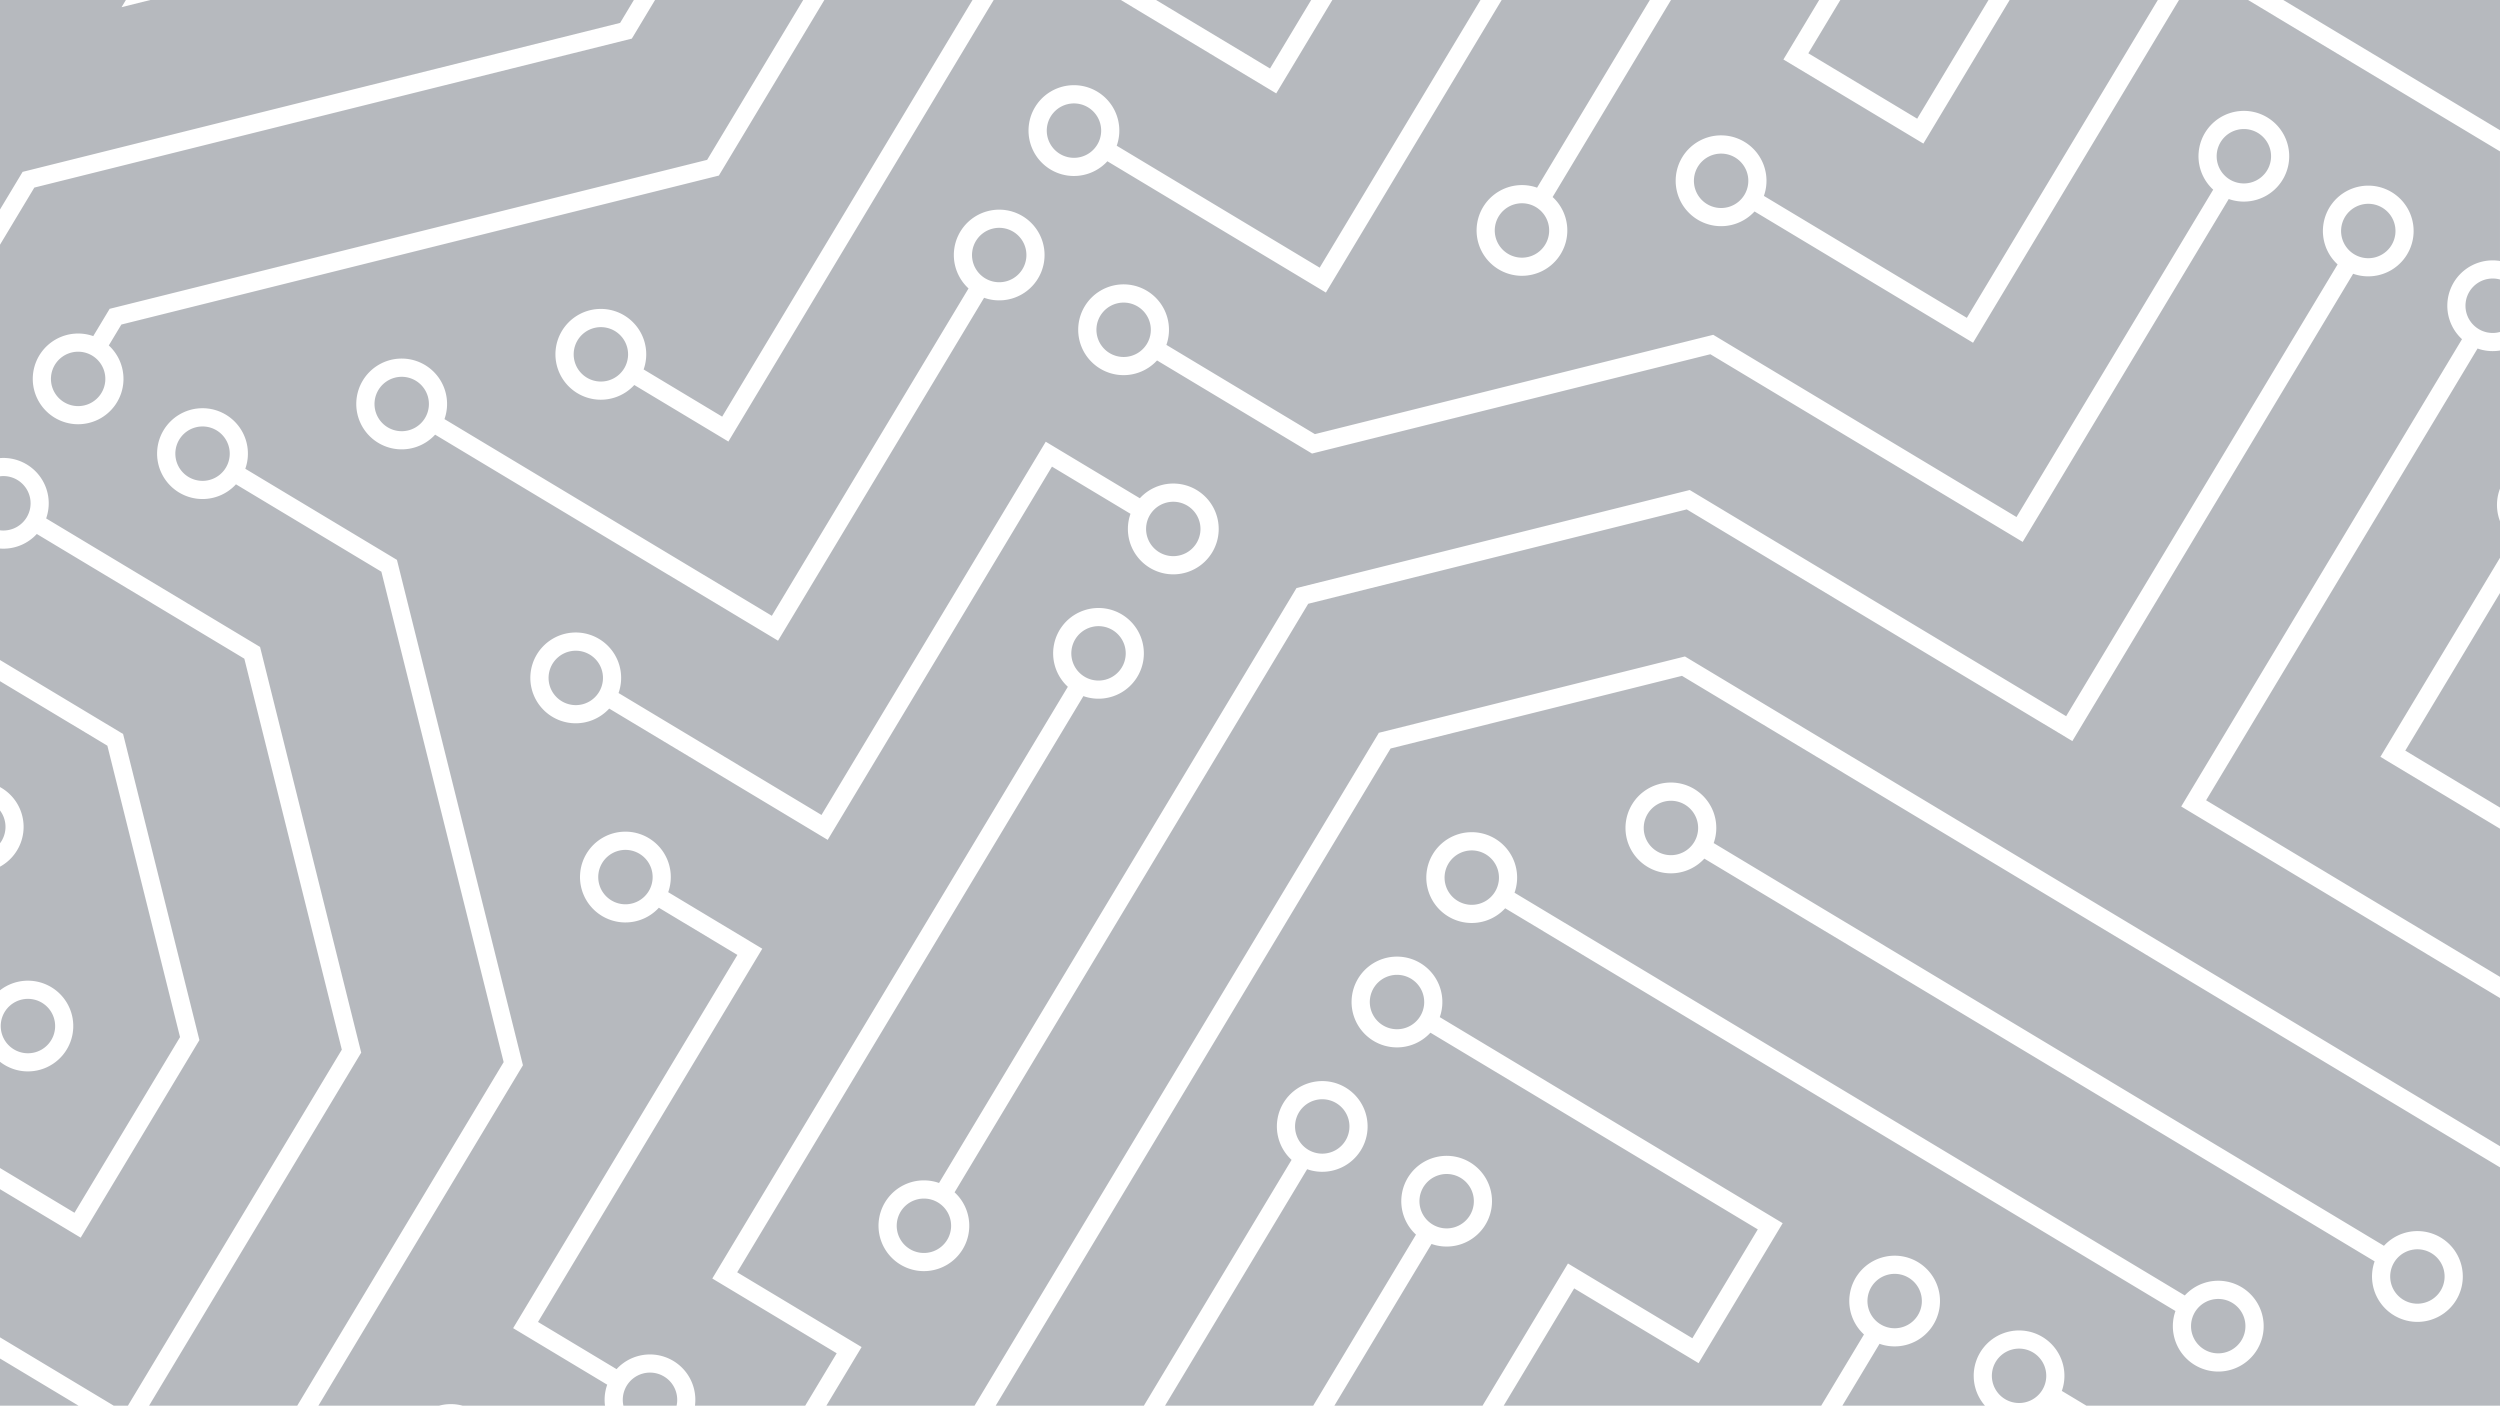 <svg xmlns="http://www.w3.org/2000/svg" width="1919" height="1079.001" viewBox="0 0 1919 1079.001">
  <path id="Subtraction_7" data-name="Subtraction 7" d="M2077.985,1810.09h0l-109.446,0,28.535-47.491a34.817,34.817,0,1,0,11.625-67.645,35.111,35.111,0,0,0-15.406,3.58,34.82,34.82,0,0,0-8.156,56.892l-32.845,54.664H1708.583l54.1-90.033,95.5,57.382L1922.733,1670l-263.219-158.157a34.845,34.845,0,1,0-7.172,11.937l251.281,150.985-50.209,83.561-95.5-57.381-65.58,109.143h-113.73l74.589-124.136a34.817,34.817,0,1,0,11.624-67.646,35.111,35.111,0,0,0-15.405,3.58,34.821,34.821,0,0,0-8.156,56.893l-78.9,131.309H1448.63L1557.7,1628.57a34.817,34.817,0,1,0,11.624-67.645,35.108,35.108,0,0,0-15.405,3.58,34.82,34.82,0,0,0-8.156,56.893l-113.377,188.691H1318.653l303.1-504.445,223.682-55.77,627.908,377.285v182.931H2472.2l.048-.08-.318.08H2155.877l-18.869-11.337a34.814,34.814,0,1,0-59.025,11.337Zm-368.261-381.808,514.5,309.142a34.855,34.855,0,1,0,7.173-11.937l-514.5-309.143a34.852,34.852,0,1,0-7.174,11.938Zm152.88-38.116,514.5,309.142a34.843,34.843,0,1,0,7.172-11.937l-514.5-309.142a34.848,34.848,0,1,0-7.174,11.938h0Zm-843.859,419.924H909.465a34.738,34.738,0,0,0-18.1,0H798.745l157.012-261.312-96.722-387.934-116.389-69.934a34.853,34.853,0,1,0-7.173,11.938l111.615,67.065,93.864,376.467L782.5,1810.088H668.768l162.835-271-77.64-311.4-164.2-98.66a34.826,34.826,0,0,0-32.8-46.422c-.869,0-1.749.033-2.616.1V918.93l26.349-43.853,458.641-114.352,17.808-29.637h113.73l-73.726,122.7L638.506,968.141l-12.587,20.95a34.817,34.817,0,1,0-11.623,67.645,35.106,35.106,0,0,0,15.4-3.58,34.82,34.82,0,0,0,8.155-56.893l9.648-16.055,458.64-114.352,80.977-134.768h113.729L1108.689,1050.9l-60.284-36.222a34.848,34.848,0,1,0-7.173,11.938l72.221,43.394L1317.1,731.088h97.573l119.307,71.687,43.074-71.687H1690.78L1567.329,936.544l-155.782-93.6a34.85,34.85,0,1,0-7.173,11.938l167.719,100.777,134.934-224.567h113.73L1734.2,875.15a34.817,34.817,0,1,0-11.625,67.645,35.114,35.114,0,0,0,15.405-3.58,34.82,34.82,0,0,0,8.156-56.893L1837,731.088h113.73l-27.436,45.66L2030.734,841.3l66.224-110.215h113.73l-146.6,243.984-155.782-93.6a34.852,34.852,0,1,0-7.173,11.937l167.719,100.776,158.083-263.095h53.006l193.4,116.208v84.119a34.82,34.82,0,0,0-29.158,60.019l-215.539,358.718,244.7,147.029v113.73l-625.63-375.917-234.958,58.582-310.353,516.512h-113.73l27.039-45-95.5-57.381,265.747-442.278a34.817,34.817,0,1,0,11.624-67.646,35.1,35.1,0,0,0-15.405,3.58,34.821,34.821,0,0,0-8.156,56.893L1101.1,1712.471l95.5,57.382-24.175,40.235H1087.8a34.83,34.83,0,0,0-48.334-36.472,34.551,34.551,0,0,0-11.849,8.43l-60.284-36.221,172.144-286.5-72.22-43.395a34.846,34.846,0,1,0-7.172,11.937l60.283,36.222-172.144,286.5,72.22,43.395a34.686,34.686,0,0,0-1.7,16.1Zm244.8-172.946a34.829,34.829,0,1,0,23.533,9.169l271.45-451.77L1849.1,1122.1l295.986,177.846,215.539-358.717a34.817,34.817,0,1,0,11.624-67.646,35.106,35.106,0,0,0-15.405,3.58,34.82,34.82,0,0,0-8.156,56.893l-208.366,346.78-288.943-173.614-301.842,75.258-274.391,456.663A34.728,34.728,0,0,0,1263.549,1637.144Zm-241.58-362.152,167.72,100.776,172.144-286.5,60.284,36.222a34.851,34.851,0,1,0,7.173-11.938l-72.221-43.395-172.144,286.5-155.782-93.6a34.849,34.849,0,1,0-7.174,11.938h0ZM888.353,1064.729l263.217,158.158,158.158-263.219a34.817,34.817,0,1,0,11.624-67.645,35.1,35.1,0,0,0-15.405,3.58,34.821,34.821,0,0,0-8.156,56.893l-150.985,251.281L895.525,1052.792a34.847,34.847,0,1,0-7.173,11.937h0ZM1867.208,1003l239.762,144.064,158.157-263.218a34.817,34.817,0,1,0,11.625-67.646,35.111,35.111,0,0,0-15.406,3.58,34.821,34.821,0,0,0-8.156,56.893L2102.2,1127.953,1869.426,988.086l-305.76,76.235-114-68.5a34.841,34.841,0,1,0-7.172,11.938l118.955,71.476Zm-793.523,807.089h-40.8a20.9,20.9,0,0,1,10.266-22.771,20.883,20.883,0,0,1,20.892.364,20.734,20.734,0,0,1,8.49,9.786,20.938,20.938,0,0,1,1.157,12.62Zm-421.163,0H641.653l-87.308-52.46V1643.9l61.94,37.218,91.129-151.663-58.581-234.959-94.487-56.773v-85.574c.851.063,1.718.1,2.579.1a34.767,34.767,0,0,0,25.669-11.278l159.3,95.719,74.83,300.122Zm-37.908,0H554.345v-36.212l60.264,36.21Zm1489.545-2.05h0a20.875,20.875,0,1,1,10.152-2.621A20.865,20.865,0,0,1,2104.157,1808.038Zm152.878-38.117h0a20.878,20.878,0,1,1,10.153-2.621A20.859,20.859,0,0,1,2257.036,1769.922Zm-248.377-19.264h0a20.878,20.878,0,1,1,10.153-2.621A20.863,20.863,0,0,1,2008.658,1750.657Zm401.258-18.853h0a20.877,20.877,0,1,1,10.153-2.621A20.86,20.86,0,0,1,2409.917,1731.8Zm-1146.4-38.94h0a20.876,20.876,0,1,1,10.153-2.621A20.862,20.862,0,0,1,1263.521,1692.865Zm401.258-18.853h0a20.879,20.879,0,1,1,10.153-2.622A20.862,20.862,0,0,1,1664.78,1674.012ZM611.52,1662.007h0l-57.175-34.353V1546.12a34.944,34.944,0,0,0,6.593,4.052,34.515,34.515,0,0,0,14.821,3.327,34.819,34.819,0,1,0-11.215-67.779,34.577,34.577,0,0,0-10.2,5.517v-94.878a34.832,34.832,0,0,0,0-61.124v-81.266l82.42,49.523,55.77,223.683L611.52,1662.006Zm957.763-45.376h0a20.877,20.877,0,1,1,10.153-2.621A20.863,20.863,0,0,1,1569.282,1616.63Zm-993.516-77.056h0a20.88,20.88,0,1,1,10.153-2.622A20.864,20.864,0,0,1,575.766,1539.574Zm1050.9-18.442h0a20.88,20.88,0,1,1,10.153-2.622A20.864,20.864,0,0,1,1626.663,1521.132Zm846.682-40.2v0h0l-225.586-135.545,208.365-346.78a34.664,34.664,0,0,0,17.221,1.536v106a34.884,34.884,0,0,0,0,25.02v28.056l-91.817,152.809,91.817,55.17v113.731Zm-789.3-55.3h0a20.877,20.877,0,1,1,10.153-2.621A20.861,20.861,0,0,1,1684.044,1425.633Zm-649.637-.411h0a20.879,20.879,0,1,1,10.153-2.621A20.864,20.864,0,0,1,1034.407,1425.222Zm802.518-37.706h0a20.877,20.877,0,1,1,10.153-2.621A20.863,20.863,0,0,1,1836.925,1387.516Zm-1282.58-9.131v-25.173a20.9,20.9,0,0,1,1.229,23.349,21.209,21.209,0,0,1-1.228,1.822Zm1919-27.426h0l-72.707-43.687,72.707-121.005v164.694ZM996.288,1272.342a20.877,20.877,0,1,1,10.153-2.621A20.863,20.863,0,0,1,996.288,1272.342Zm401.26-18.853h0a20.879,20.879,0,1,1,10.153-2.621A20.858,20.858,0,0,1,1397.548,1253.489Zm57.382-95.5h0a20.876,20.876,0,1,1,10.153-2.621A20.865,20.865,0,0,1,1454.929,1157.99Zm-898.017-19.675h0a20.962,20.962,0,0,1-2.568-.159v-41.465a21.076,21.076,0,0,1,2.607-.163,20.893,20.893,0,1,1-.039,41.786Zm152.88-38.118h0a20.876,20.876,0,1,1,10.153-2.621A20.862,20.862,0,0,1,709.793,1100.2Zm152.88-38.117h0a20.876,20.876,0,1,1,10.153-2.621A20.863,20.863,0,0,1,862.673,1062.081ZM614.3,1042.816h0a20.876,20.876,0,1,1,10.153-2.621A20.867,20.867,0,0,1,614.294,1042.816Zm401.259-18.853h0a20.878,20.878,0,1,1,10.152-2.621A20.863,20.863,0,0,1,1015.554,1023.963Zm401.26-18.853h0a20.876,20.876,0,1,1,10.153-2.621A20.864,20.864,0,0,1,1416.813,1005.11Zm1050.9-18.442h0a20.893,20.893,0,1,1,5.635-41.019V985.9A20.97,20.97,0,0,1,2467.711,986.668Zm-1146.4-38.939h0a20.877,20.877,0,1,1,10.153-2.621A20.863,20.863,0,0,1,1321.314,947.729Zm1050.9-18.442h0a20.877,20.877,0,1,1,10.153-2.622A20.861,20.861,0,0,1,2372.21,929.287Zm-649.637-.411h0a20.878,20.878,0,1,1,10.153-2.622A20.867,20.867,0,0,1,1722.573,928.875ZM554.345,891.89v-160.8h96.62l-3.308,5.505,22.081-5.505H1040.9l-10.557,17.57L571.7,863.01l-17.351,28.877Zm1321.106-1.131a20.878,20.878,0,1,1,10.153-2.621A20.859,20.859,0,0,1,1875.451,890.758ZM2276.713,871.9h0a20.879,20.879,0,1,1,10.153-2.622A20.863,20.863,0,0,1,2276.712,871.9ZM1378.7,852.23h0a20.875,20.875,0,1,1,10.153-2.621A20.861,20.861,0,0,1,1378.695,852.23Zm1094.65-21.18h0l-166.362-99.961h166.362V831.05Zm-447.375-8.856h0l-83.562-50.209,24.573-40.9h113.73l-54.741,91.1Zm-496.758-38.528h0l-87.5-52.577H1560.8l-31.591,52.577Z" transform="translate(-554.345 -731.088)" fill="rgba(8,18,35,0.98)" opacity="0.3"/>
</svg>
